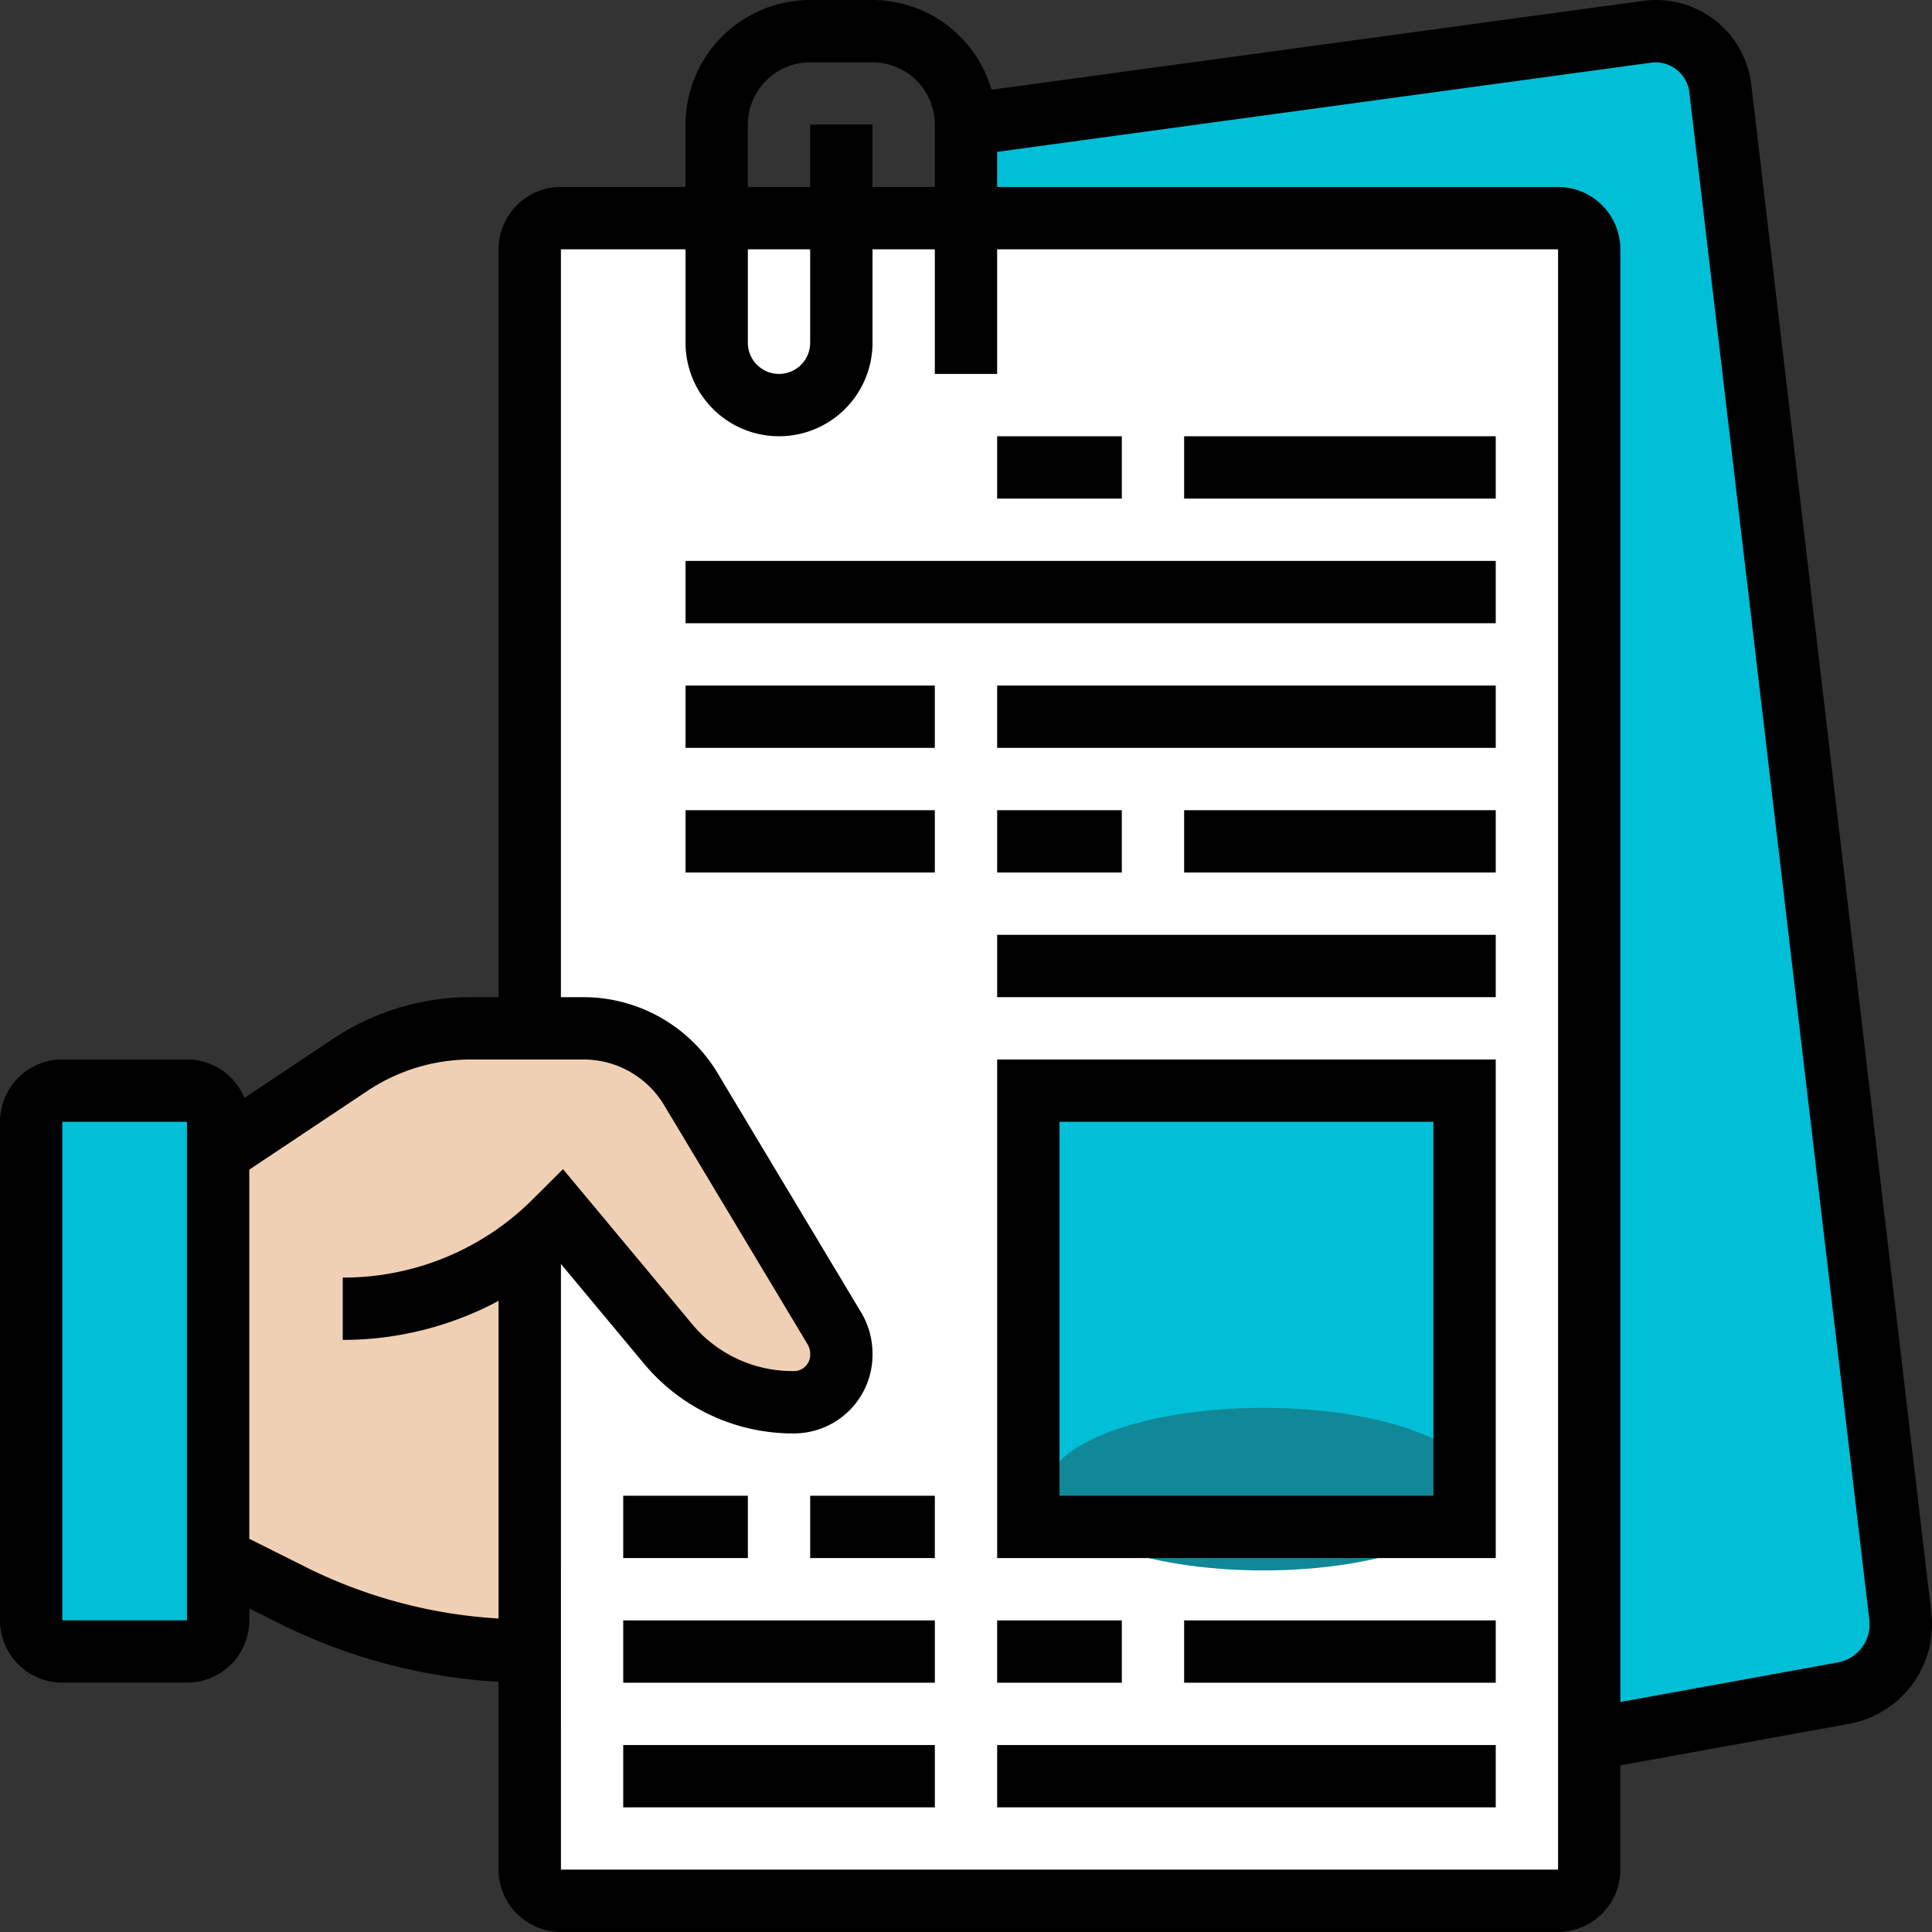 <svg xmlns="http://www.w3.org/2000/svg" width="106.953" height="106.953" viewBox="0 0 106.953 106.953"><rect x="0" y="0" width="106.953" height="106.953" fill="#333333" stroke="none"/><g transform="translate(-242 -255)"><g transform="translate(242 255)"><g transform="translate(1.725 1.725)"><path d="M83.717,89.753a3.925,3.925,0,0,1,.035.449A3.849,3.849,0,0,1,80.577,94L66.5,96.567V14.075a1.73,1.73,0,0,0-1.725-1.725H32V7.175L69.71,2.035A4.546,4.546,0,0,1,70.193,2a3.586,3.586,0,0,1,3.571,3.191Z" transform="translate(19.752 -2)" fill="#00bfd6"/><path d="M74.927,8h-55.2A1.73,1.73,0,0,0,18,9.725v89.7a1.73,1.73,0,0,0,1.725,1.725h55.2a1.73,1.73,0,0,0,1.725-1.725V9.725A1.73,1.73,0,0,0,74.927,8Z" transform="translate(9.601 2.35)" fill="#fff"/><path d="M12.35,37.725v27.6a1.73,1.73,0,0,1-1.725,1.725h-6.9A1.73,1.73,0,0,1,2,65.326v-27.6A1.73,1.73,0,0,1,3.725,36h6.9A1.73,1.73,0,0,1,12.35,37.725Z" transform="translate(-2 22.652)" fill="#00bfd6"/><path d="M25.251,46.075V68.5a29.207,29.207,0,0,1-13.076-3.088L8,63.326V40.9l7.314-4.865A12.028,12.028,0,0,1,22.007,34h6.245a6.942,6.942,0,0,1,5.917,3.347l7.952,13.266a2.766,2.766,0,0,1,.38,1.38v.1a2.6,2.6,0,0,1-2.6,2.6H39.81a8.95,8.95,0,0,1-6.9-3.226c-2.519-3.036-5.934-7.124-5.934-7.124l-.293.293a13.72,13.72,0,0,1-1.518,1.328Z" transform="translate(2.35 21.202)" fill="#f0d0b4"/><path d="M34,36H58.151V60.151H34Z" transform="translate(21.202 22.652)" fill="#00bfd6"/><ellipse cx="12" cy="4.5" rx="12" ry="4.5" transform="translate(56.212 76.211)" fill="#108897"/></g><g transform="translate(0 0)"><path d="M107.915,90.275,97.953,5.713A5.31,5.31,0,0,0,92.674,1a5.038,5.038,0,0,0-.723.05L55.891,5.966A6.886,6.886,0,0,0,49.3,1h-3.45a6.907,6.907,0,0,0-6.9,6.9v3.45h-6.9A3.454,3.454,0,0,0,28.6,14.8V56.2h-1.52a13.768,13.768,0,0,0-7.656,2.318l-4.891,3.26a3.452,3.452,0,0,0-3.184-2.129H4.45A3.454,3.454,0,0,0,1,63.1V90.7a3.454,3.454,0,0,0,3.45,3.45h6.9A3.454,3.454,0,0,0,14.8,90.7v-.659l1.682.84A31.157,31.157,0,0,0,28.6,94.1v10.4a3.454,3.454,0,0,0,3.45,3.45h55.2a3.454,3.454,0,0,0,3.45-3.45V98.729l12.662-2.3a5.585,5.585,0,0,0,4.589-5.5A5.812,5.812,0,0,0,107.915,90.275ZM42.4,7.9a3.454,3.454,0,0,1,3.45-3.45H49.3a3.454,3.454,0,0,1,3.45,3.45v3.45H49.3V7.9h-3.45v3.45H42.4Zm0,6.9h3.45v5.175a1.725,1.725,0,0,1-3.45,0ZM4.45,90.7V63.1h6.9l0,27.6Zm13.574-2.9L14.8,86.186V65.75l6.54-4.359a10.327,10.327,0,0,1,5.741-1.739h6.238a5.2,5.2,0,0,1,4.437,2.513l7.954,13.26a1.068,1.068,0,0,1,.141.6.9.9,0,0,1-.961.876,7.224,7.224,0,0,1-5.574-2.6l-7.149-8.579-1.634,1.628a14.829,14.829,0,0,1-10.559,4.375v3.45a18.27,18.27,0,0,0,8.625-2.16V90.6a27.575,27.575,0,0,1-10.576-2.8ZM87.253,104.5h-55.2V70.971l4.615,5.539a10.718,10.718,0,0,0,8.311,3.842A4.353,4.353,0,0,0,49.3,75.926a4.427,4.427,0,0,0-.631-2.277L40.716,60.39a8.67,8.67,0,0,0-7.4-4.188H32.051V14.8h6.9v5.175a5.175,5.175,0,1,0,10.35,0V14.8h3.45v6.9H56.2V14.8H87.253Zm15.494-11.47L90.7,95.222V14.8a3.454,3.454,0,0,0-3.45-3.45H56.2V9.406L92.421,4.467a1.88,1.88,0,0,1,2.1,1.644l9.964,84.578a1.882,1.882,0,0,1,.014.24,2.14,2.14,0,0,1-1.756,2.1Z" transform="translate(-1 -1)"/><path d="M33,62.6H60.6V35H33ZM36.45,38.45h20.7v20.7H36.45Z" transform="translate(22.202 23.652)"/><path d="M39,53H56.25v3.45H39Z" transform="translate(26.552 36.703)"/><path d="M33,53h6.9v3.45H33Z" transform="translate(22.202 36.703)"/><path d="M33,57H60.6v3.45H33Z" transform="translate(22.202 39.603)"/><path d="M21,53H38.251v3.45H21Z" transform="translate(13.501 36.703)"/><path d="M21,57H38.251v3.45H21Z" transform="translate(13.501 39.603)"/><path d="M27,49h6.9v3.45H27Z" transform="translate(17.851 33.802)"/><path d="M21,49h6.9v3.45H21Z" transform="translate(13.501 33.802)"/><path d="M33,31H60.6v3.45H33Z" transform="translate(22.202 20.752)"/><path d="M23,27H36.8v3.45H23Z" transform="translate(14.951 17.851)"/><path d="M23,23H36.8v3.45H23Z" transform="translate(14.951 14.951)"/><path d="M33,23H60.6v3.45H33Z" transform="translate(22.202 14.951)"/><path d="M23,19H67.851v3.45H23Z" transform="translate(14.951 12.051)"/><path d="M33,27h6.9v3.45H33Z" transform="translate(22.202 17.851)"/><path d="M39,27H56.25v3.45H39Z" transform="translate(26.552 17.851)"/><path d="M39,15H56.25v3.45H39Z" transform="translate(26.552 9.151)"/><path d="M33,15h6.9v3.45H33Z" transform="translate(22.202 9.151)"/></g></g></g></svg>